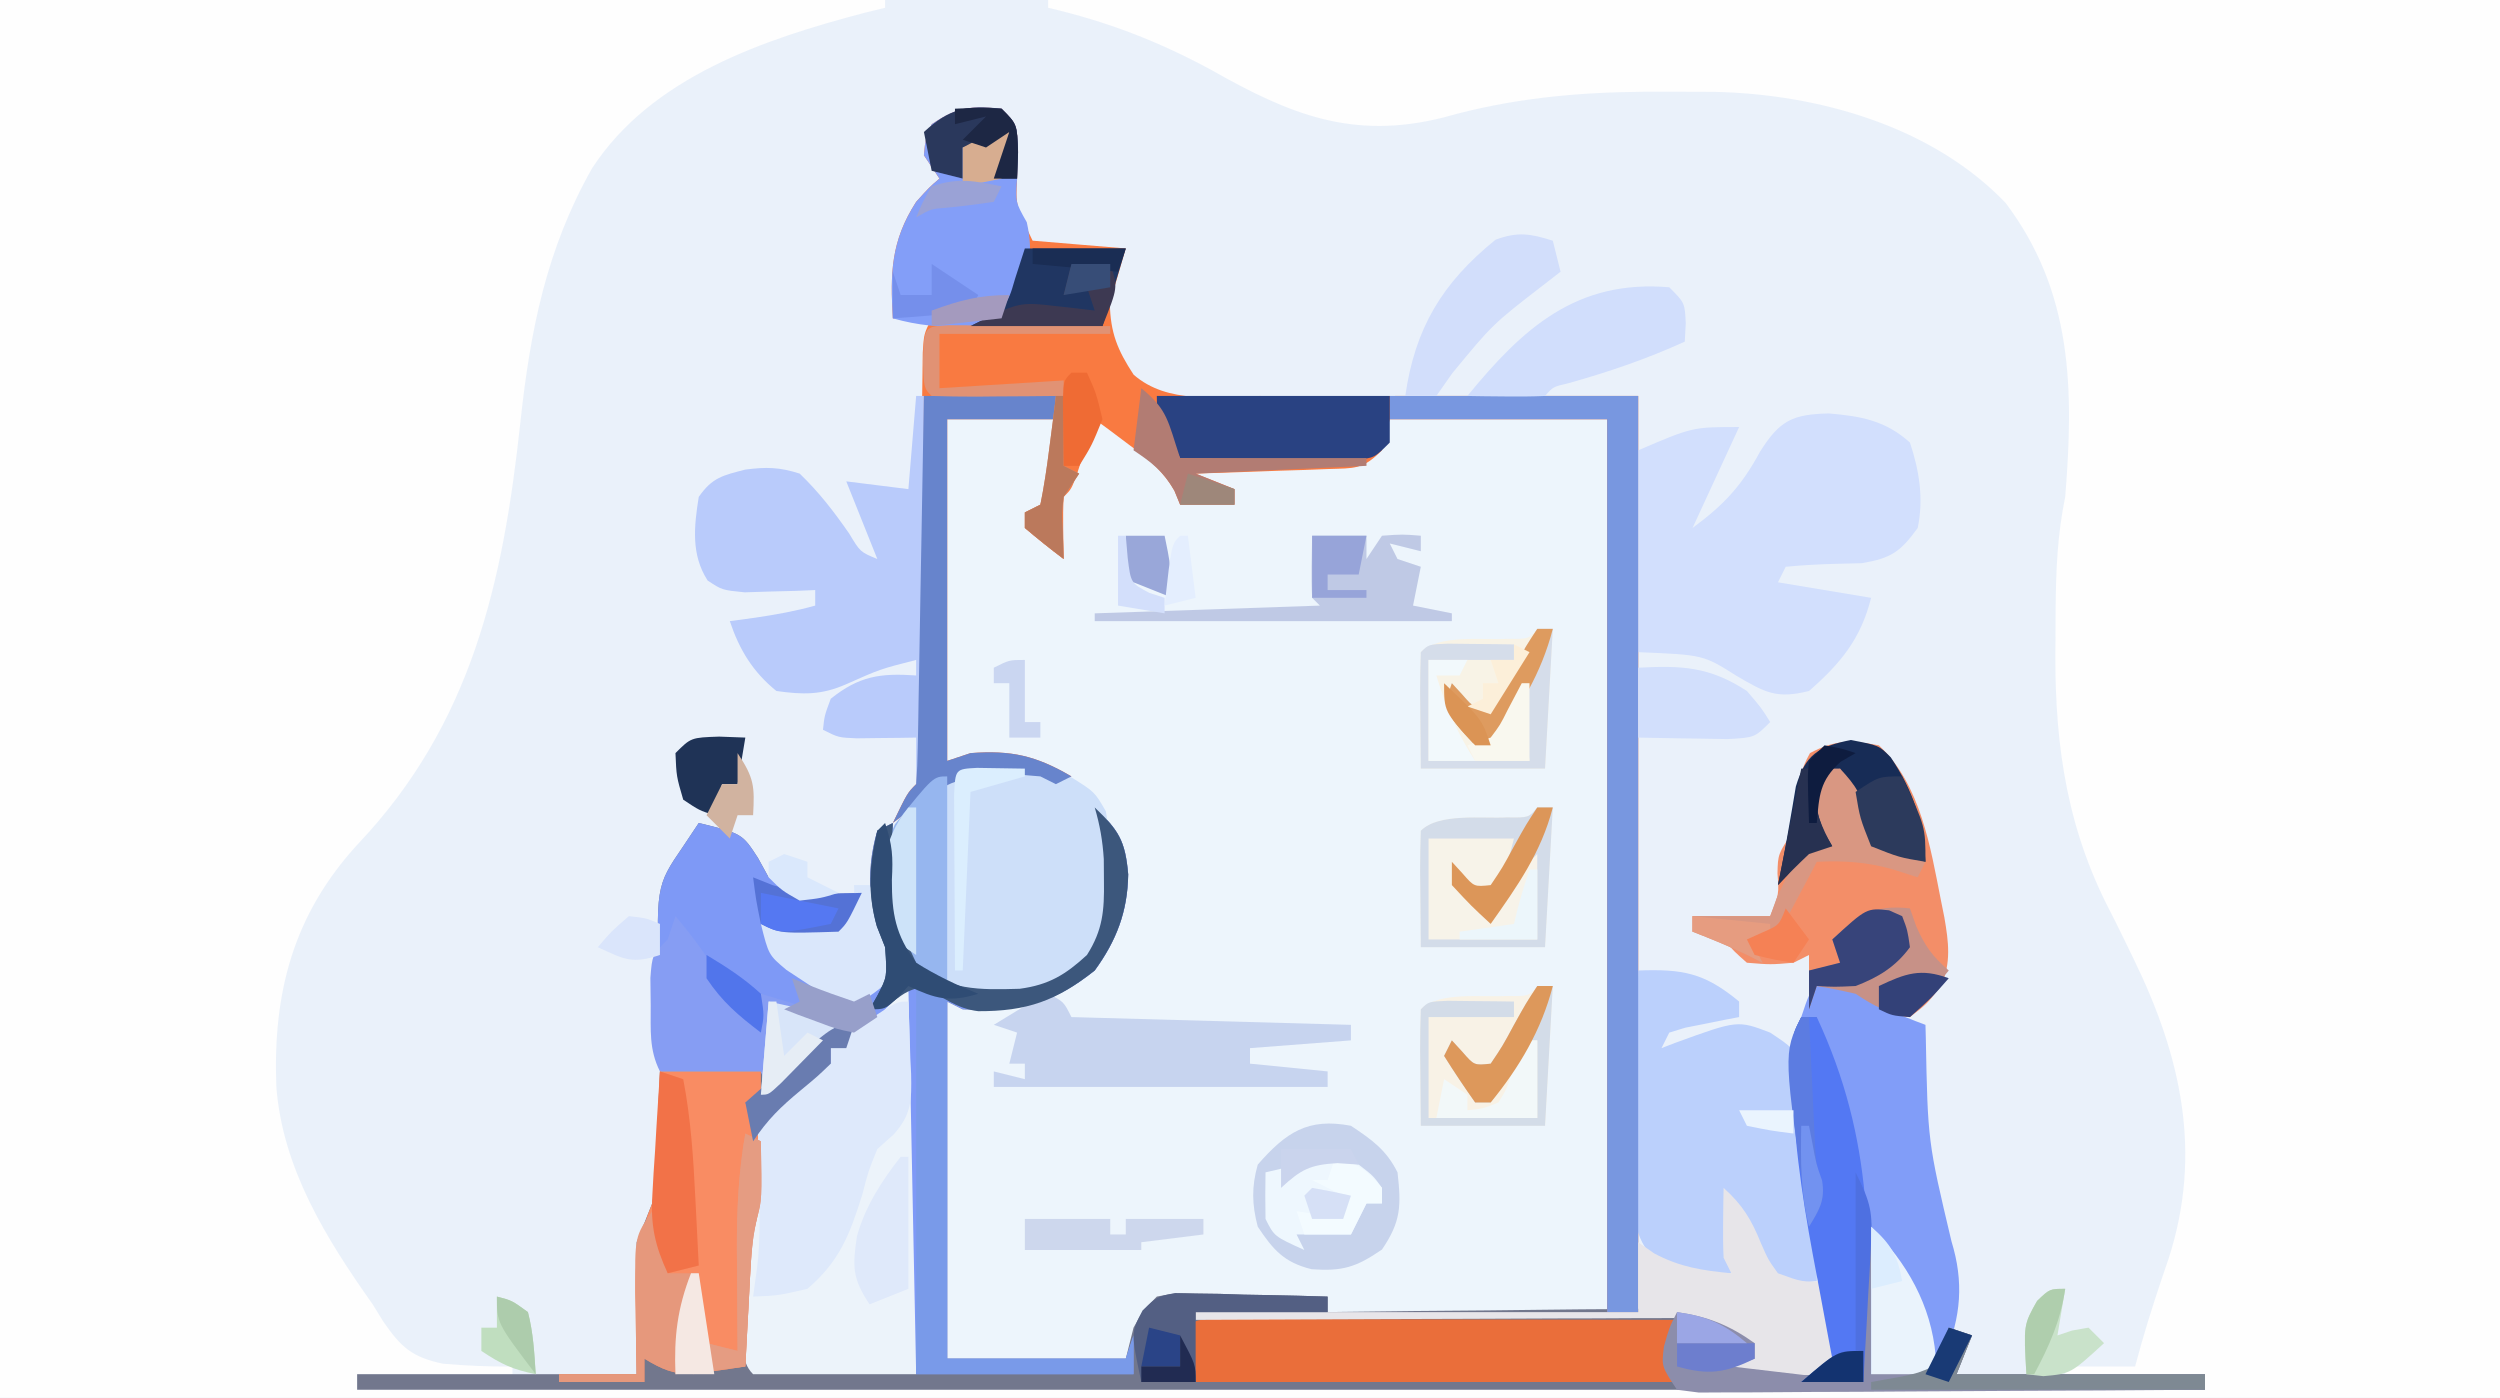 <?xml version="1.0" encoding="UTF-8"?>
<svg version="1.1" xmlns="http://www.w3.org/2000/svg" width="322" height="180">
<path d="M0 0 C106.26 0 212.52 0 322 0 C322 59.4 322 118.8 322 180 C215.74 180 109.48 180 0 180 C0 120.6 0 61.2 0 0 Z " fill="#EAF1FA" transform="translate(0,0)"/>
<path d="M0 0 C37.62 0 75.24 0 114 0 C114 0.33 114 0.66 114 1 C113.152 1.208 112.304 1.415 111.43 1.629 C98.425 5.044 83.926 9.899 76.258 21.676 C70.341 32.136 68.282 42.663 67.013 54.499 C64.782 75.089 60.755 93.259 46.078 108.734 C37.783 117.778 35.13 127.842 35.59 139.934 C36.384 150.503 42.018 159.539 48 168 C48.449 168.727 48.897 169.454 49.359 170.203 C51.643 173.507 53.029 174.794 57.043 175.645 C60.047 175.909 62.986 176.034 66 176 C66 176.33 66 176.66 66 177 C59.4 177 52.8 177 46 177 C46 177.66 46 178.32 46 179 C124.54 179 203.08 179 284 179 C284 178.34 284 177.68 284 177 C278.06 177 272.12 177 266 177 C266 176.67 266 176.34 266 176 C268.97 176 271.94 176 275 176 C275.268 175.031 275.536 174.061 275.812 173.062 C276.863 169.371 278.072 165.743 279.316 162.113 C283.724 148.487 280.917 136.027 274.836 123.562 C274.443 122.751 274.051 121.939 273.646 121.103 C272.868 119.507 272.074 117.918 271.262 116.338 C265.765 105.261 264.532 94.239 264.75 82 C264.755 80.813 264.76 79.626 264.766 78.402 C264.81 73.436 264.992 68.865 266 64 C267.115 50.143 266.984 37.613 258.312 26.125 C248.841 16.245 234.189 12.123 220.84 11.832 C218.872 11.817 216.905 11.811 214.938 11.812 C213.399 11.814 213.399 11.814 211.83 11.815 C202.917 11.887 194.544 12.686 185.938 15.125 C174.191 18.092 166.062 14.701 156 9 C149.144 5.292 142.605 2.778 135 1 C135 0.67 135 0.34 135 0 C196.71 0 258.42 0 322 0 C322 59.4 322 118.8 322 180 C215.74 180 109.48 180 0 180 C0 120.6 0 61.2 0 0 Z " fill="#FEFEFE" transform="translate(0,0)"/>
<path d="M0 0 C4.62 0 9.24 0 14 0 C13.67 3.63 13.34 7.26 13 11 C12.01 11.33 11.02 11.66 10 12 C11.32 13.32 12.64 14.64 14 16 C13.897 15.216 13.794 14.432 13.688 13.625 C14.135 8.434 16.505 4.509 19 0 C21.913 1.347 24.293 2.874 26.75 4.938 C27.67 5.694 27.67 5.694 28.609 6.465 C30 8 30 8 30 11 C32.31 11 34.62 11 37 11 C37 10.34 37 9.68 37 9 C36.196 8.876 35.391 8.752 34.562 8.625 C33.717 8.419 32.871 8.213 32 8 C31.505 7.01 31.505 7.01 31 6 C31.681 5.996 32.362 5.992 33.064 5.988 C36.148 5.955 39.229 5.884 42.312 5.812 C43.384 5.807 44.456 5.801 45.561 5.795 C46.589 5.766 47.617 5.737 48.676 5.707 C50.098 5.683 50.098 5.683 51.548 5.659 C54.721 5.11 54.721 5.11 57 0 C66.24 0 75.48 0 85 0 C85 37.95 85 75.9 85 115 C86.32 115 87.64 115 89 115 C89 112.03 89 109.06 89 106 C89.681 106.474 90.361 106.949 91.062 107.438 C94.418 109.223 97.242 109.632 101 110 C100.67 109.34 100.34 108.68 100 108 C99.93 106.46 99.915 104.917 99.938 103.375 C99.947 102.558 99.956 101.74 99.965 100.898 C99.976 100.272 99.988 99.645 100 99 C102.442 101.188 103.591 103.103 104.812 106.125 C105.745 108.25 105.745 108.25 107 110 C110.121 111.135 110.121 111.135 113 111 C113.389 112.622 113.761 114.248 114.125 115.875 C114.438 117.232 114.438 117.232 114.758 118.617 C114.878 119.797 114.878 119.797 115 121 C113 123 113 123 109.742 123.195 C108.466 123.172 107.19 123.149 105.875 123.125 C103.953 123.098 103.953 123.098 101.992 123.07 C101.005 123.047 100.017 123.024 99 123 C99.66 122.34 100.32 121.68 101 121 C101.99 121 102.98 121 104 121 C101.275 118.146 99.226 116.103 95.134 115.759 C93.968 115.764 92.802 115.768 91.601 115.773 C90.957 115.773 90.312 115.772 89.649 115.772 C87.522 115.773 85.396 115.789 83.27 115.805 C81.794 115.808 80.319 115.811 78.843 115.813 C74.962 115.821 71.08 115.841 67.199 115.863 C63.237 115.883 59.276 115.892 55.314 115.902 C47.543 115.924 39.771 115.958 32 116 C32 115.67 32 115.34 32 115 C37.61 115 43.22 115 49 115 C49 114.34 49 113.68 49 113 C41.74 113 34.48 113 27 113 C26.34 114.32 25.68 115.64 25 117 C24.34 118.32 23.68 119.64 23 121 C15.41 121 7.82 121 0 121 C0 105.82 0 90.64 0 75 C3.3 75 6.6 75 10 75 C15.059 73.265 17.864 71.933 20.5 67.25 C22.295 63.036 22.398 59.534 22 55 C21.505 54.505 21.505 54.505 21 54 C21.046 54.724 21.093 55.449 21.141 56.195 C21.37 62.329 21.373 66.272 17 71 C13.04 74.6 8.785 74.506 3.66 74.348 C-0.155 73.849 -2.224 72.637 -5 70 C-8.322 65.239 -8.772 60.634 -8 55 C-6.351 51.29 -4.049 48.667 -1 46 C2.015 44.995 4.042 44.897 7.188 44.938 C8.089 44.947 8.99 44.956 9.918 44.965 C10.605 44.976 11.292 44.988 12 45 C8.882 43.255 8.882 43.255 0 44 C0 29.48 0 14.96 0 0 Z " fill="#EDF5FC" transform="translate(122,54)"/>
<path d="M0 0 C3.065 2.932 3.935 4.246 4.312 8.625 C4.234 13.416 2.807 17.129 0 21 C-5.755 25.581 -9.91 26.225 -17 26 C-17.66 25.67 -18.32 25.34 -19 25 C-19 40.18 -19 55.36 -19 71 C-11.41 71 -3.82 71 4 71 C4.495 69.02 4.495 69.02 5 67 C6.243 64.774 6.243 64.774 8 63 C10.36 62.546 10.36 62.546 13.105 62.609 C14.58 62.629 14.58 62.629 16.084 62.648 C17.108 62.682 18.132 62.715 19.188 62.75 C20.223 62.768 21.259 62.786 22.326 62.805 C24.885 62.852 27.442 62.918 30 63 C30 63.66 30 64.32 30 65 C30.601 64.991 31.201 64.982 31.82 64.973 C38.082 64.884 44.343 64.824 50.605 64.78 C52.941 64.76 55.277 64.733 57.612 64.698 C60.973 64.65 64.334 64.627 67.695 64.609 C68.736 64.589 69.777 64.568 70.849 64.547 C76.836 64.545 80.501 64.879 85 69 C85 69.66 85 70.32 85 71 C84.01 71.33 83.02 71.66 82 72 C85.96 72 89.92 72 94 72 C95.063 68.812 94.953 67.853 94.258 64.684 C94.079 63.836 93.899 62.988 93.715 62.115 C93.52 61.232 93.326 60.348 93.125 59.438 C91.248 50.836 89.846 42.332 89.875 33.5 C89.872 32.685 89.87 31.871 89.867 31.031 C90 29 90 29 91 27 C91.66 27 92.32 27 93 27 C98.557 38.896 100.174 49.481 100.062 62.5 C100.058 63.513 100.053 64.526 100.049 65.57 C100.037 68.047 100.021 70.523 100 73 C102.64 72.67 105.28 72.34 108 72 C108.66 70.35 109.32 68.7 110 67 C110.99 67.33 111.98 67.66 113 68 C112.34 69.65 111.68 71.3 111 73 C121.56 73 132.12 73 143 73 C143 73.66 143 74.32 143 75 C64.46 75 -14.08 75 -95 75 C-95 74.34 -95 73.68 -95 73 C-83.12 73 -71.24 73 -59 73 C-59 67.39 -59 61.78 -59 56 C-58.34 54.35 -57.68 52.7 -57 51 C-56.646 48.887 -56.646 48.887 -56.586 46.793 C-56.547 46.042 -56.509 45.291 -56.469 44.518 C-56.422 43.364 -56.422 43.364 -56.375 42.188 C-56.336 41.399 -56.298 40.611 -56.258 39.799 C-56.164 37.866 -56.081 35.933 -56 34 C-51.71 34 -47.42 34 -43 34 C-42.67 34.66 -42.34 35.32 -42 36 C-40.684 34.879 -39.372 33.753 -38.062 32.625 C-37.332 31.999 -36.601 31.372 -35.848 30.727 C-33.916 29.123 -33.916 29.123 -33 27 C-34.093 26.876 -35.186 26.753 -36.312 26.625 C-40 26 -40 26 -43 24 C-43 25.65 -43 27.3 -43 29 C-48.115 25.638 -50.327 21.324 -53 16 C-54.968 17.968 -54.662 21.348 -55 24 C-55.33 24 -55.66 24 -56 24 C-56.553 10.193 -56.553 10.193 -53 5 C-52.34 4.01 -51.68 3.02 -51 2 C-45.412 3.366 -45.412 3.366 -43.375 6.5 C-42.694 7.737 -42.694 7.737 -42 9 C-38.412 11.791 -34.34 11.145 -30 11 C-31.875 14.875 -31.875 14.875 -33 16 C-40.522 16.239 -40.522 16.239 -43 15 C-40.601 20.598 -36.201 22.438 -31 25 C-29.35 23.68 -27.7 22.36 -26 21 C-26.342 20.182 -26.342 20.182 -26.691 19.348 C-28.822 13.759 -29.738 8.855 -28 3 C-27.34 2.67 -26.68 2.34 -26 2 C-26.035 2.797 -26.07 3.593 -26.105 4.414 C-26.447 12.684 -26.447 12.684 -23 20 C-19.114 23.644 -14.746 23.499 -9.664 23.355 C-5.916 22.855 -3.758 21.546 -1 19 C1.04 15.787 1.244 13.27 1.188 9.5 C1.181 8.562 1.175 7.623 1.168 6.656 C1.019 4.294 0.667 2.263 0 0 Z " fill="#72778D" transform="translate(141,104)"/>
<path d="M0 0 C2 2 2 2 2.125 5.438 C2.084 6.613 2.042 7.789 2 9 C1.814 12.433 1.814 12.433 4 17 C7.96 17.33 11.92 17.66 16 18 C15.316 20.344 14.633 22.688 13.949 25.031 C14.015 28.856 14.923 31.073 17.009 34.257 C21.396 38.098 27.74 37.084 33.27 37 C34.503 37.012 35.736 37.023 37.007 37.035 C41.609 37.067 46.211 37.029 50.812 37 C61.104 37 71.396 37 82 37 C82 75.94 82 114.88 82 155 C80.68 155 79.36 155 78 155 C78 117.05 78 79.1 78 40 C68.76 40 59.52 40 50 40 C49.67 41.32 49.34 42.64 49 44 C46.479 46.521 45.488 46.294 41.992 46.414 C41.006 46.453 40.02 46.491 39.004 46.531 C37.455 46.578 37.455 46.578 35.875 46.625 C34.835 46.664 33.794 46.702 32.723 46.742 C30.149 46.837 27.575 46.922 25 47 C26.65 47.66 28.3 48.32 30 49 C30 49.66 30 50.32 30 51 C27.69 51 25.38 51 23 51 C22.765 50.417 22.531 49.835 22.289 49.234 C20.708 46.495 18.906 45.13 16.375 43.25 C15.558 42.636 14.74 42.023 13.898 41.391 C13.272 40.932 12.645 40.473 12 40 C11.795 40.638 11.59 41.276 11.379 41.934 C10.975 43.173 10.975 43.173 10.562 44.438 C10.296 45.261 10.029 46.085 9.754 46.934 C9 49 9 49 8 50 C7.929 51.352 7.916 52.708 7.938 54.062 C7.958 55.362 7.979 56.661 8 58 C6.293 56.719 4.626 55.382 3 54 C3 53.34 3 52.68 3 52 C3.99 51.505 3.99 51.505 5 51 C5.691 48.42 5.691 48.42 6.125 45.438 C6.414 43.643 6.702 41.849 7 40 C2.38 40 -2.24 40 -7 40 C-7 54.52 -7 69.04 -7 84 C-5.515 83.505 -5.515 83.505 -4 83 C1.266 82.603 4.444 83.333 9 86 C8.01 86.495 8.01 86.495 7 87 C6.34 86.67 5.68 86.34 5 86 C-0.706 85.475 -5.346 85.304 -10 89 C-10.763 89.557 -11.526 90.114 -12.312 90.688 C-12.869 91.121 -13.426 91.554 -14 92 C-12.125 88.125 -12.125 88.125 -11 87 C-10.882 85.201 -10.833 83.397 -10.811 81.594 C-10.785 79.862 -10.785 79.862 -10.76 78.095 C-10.746 76.838 -10.733 75.58 -10.719 74.285 C-10.691 72.328 -10.663 70.371 -10.634 68.414 C-10.585 64.963 -10.543 61.513 -10.5 58.062 C-10.449 53.953 -10.397 49.843 -10.337 45.733 C-10.3 43.17 -10.268 40.607 -10.24 38.044 C-10.223 36.886 -10.207 35.728 -10.189 34.535 C-10.171 33.001 -10.171 33.001 -10.151 31.436 C-10 29 -10 29 -9 27 C-10.65 27 -12.3 27 -14 27 C-14.348 21.195 -14.251 17.057 -11 12 C-9.312 10.125 -9.312 10.125 -8 9 C-8.66 8.01 -9.32 7.02 -10 6 C-9.812 3.938 -9.812 3.938 -9 2 C-5.548 -0.302 -4.053 -0.345 0 0 Z " fill="#F97A41" transform="translate(129,14)"/>
<path d="M0 0 C4.119 0.353 7.279 0.907 10.438 3.75 C11.647 7.377 12.224 10.99 11.438 14.75 C9.216 17.822 8.009 18.654 4.238 19.289 C3.087 19.317 1.936 19.346 0.75 19.375 C-1.357 19.436 -3.465 19.545 -5.562 19.75 C-5.893 20.41 -6.223 21.07 -6.562 21.75 C-0.623 22.74 -0.623 22.74 5.438 23.75 C4.116 29.034 1.512 32.188 -2.562 35.75 C-6.725 36.791 -8.179 35.974 -11.875 33.812 C-16.18 31.091 -16.18 31.091 -24.562 30.75 C-24.562 22.17 -24.562 13.59 -24.562 4.75 C-17.562 1.75 -17.562 1.75 -11.562 1.75 C-13.543 6.04 -15.523 10.33 -17.562 14.75 C-13.524 11.769 -11.271 9.367 -8.875 4.938 C-6.356 0.933 -4.733 0.108 0 0 Z " fill="#D2DFFD" transform="translate(235.562,53.25)"/>
<path d="M0 0 C0.33 0 0.66 0 1 0 C1 16.83 1 33.66 1 51 C-5.93 51 -12.86 51 -20 51 C-21.75 49.25 -21.165 46.962 -21.191 44.628 C-21.15 19.424 -21.15 19.424 -15.5 13.562 C-12.469 11 -12.469 11 -10 11 C-10 10.34 -10 9.68 -10 9 C-8.32 7.344 -8.32 7.344 -6.125 5.5 C-4.01 3.711 -1.96 1.96 0 0 Z " fill="#ECF3FA" transform="translate(117,126)"/>
<path d="M0 0 C3.065 2.932 3.935 4.246 4.312 8.625 C4.234 13.416 2.807 17.129 0 21 C-5.755 25.581 -9.91 26.225 -17 26 C-17.66 25.67 -18.32 25.34 -19 25 C-19 40.18 -19 55.36 -19 71 C-11.41 71 -3.82 71 4 71 C4.495 69.515 4.495 69.515 5 68 C5 69.65 5 71.3 5 73 C-4.24 73 -13.48 73 -23 73 C-23.33 56.5 -23.66 40 -24 23 C-26.64 25.64 -29.28 28.28 -32 31 C-32.66 31 -33.32 31 -34 31 C-34 31.66 -34 32.32 -34 33 C-35.68 34.621 -35.68 34.621 -37.875 36.438 C-40.462 38.584 -42.112 40.168 -44 43 C-44.33 41.35 -44.66 39.7 -45 38 C-44.203 37.312 -44.203 37.312 -43.391 36.609 C-39.817 33.505 -36.281 30.418 -33 27 C-34.093 26.876 -35.186 26.753 -36.312 26.625 C-40 26 -40 26 -43 24 C-43 25.65 -43 27.3 -43 29 C-48.115 25.638 -50.327 21.324 -53 16 C-54.968 17.968 -54.662 21.348 -55 24 C-55.33 24 -55.66 24 -56 24 C-56.553 10.193 -56.553 10.193 -53 5 C-52.34 4.01 -51.68 3.02 -51 2 C-45.412 3.366 -45.412 3.366 -43.375 6.5 C-42.921 7.325 -42.468 8.15 -42 9 C-38.412 11.791 -34.34 11.145 -30 11 C-31.875 14.875 -31.875 14.875 -33 16 C-40.522 16.239 -40.522 16.239 -43 15 C-40.601 20.598 -36.201 22.438 -31 25 C-29.35 23.68 -27.7 22.36 -26 21 C-26.342 20.182 -26.342 20.182 -26.691 19.348 C-28.822 13.759 -29.738 8.855 -28 3 C-27.34 2.67 -26.68 2.34 -26 2 C-26.035 2.797 -26.07 3.593 -26.105 4.414 C-26.447 12.684 -26.447 12.684 -23 20 C-19.114 23.644 -14.746 23.499 -9.664 23.355 C-5.916 22.855 -3.758 21.546 -1 19 C1.04 15.787 1.244 13.27 1.188 9.5 C1.178 8.092 1.178 8.092 1.168 6.656 C1.019 4.294 0.667 2.263 0 0 Z " fill="#7E99F6" transform="translate(141,104)"/>
<path d="M0 0 C3 1.875 3 1.875 4.438 4.375 C5.457 10.721 6.16 16.469 3.312 22.375 C-0.752 26.769 -3.464 28.062 -9.438 28.312 C-14.388 28.159 -17.309 27.382 -21 23.875 C-24.322 19.114 -24.772 14.509 -24 8.875 C-22.351 5.165 -20.049 2.542 -17 -0.125 C-11.561 -1.938 -5.432 -1.94 0 0 Z " fill="#CDDFF9" transform="translate(138,100.125)"/>
<path d="M0 0 C0.33 0 0.66 0 1 0 C1 16.5 1 33 1 50 C0.67 50 0.34 50 0 50 C0 48.02 0 46.04 0 44 C-0.699 44.012 -1.397 44.023 -2.117 44.035 C-3.027 44.044 -3.937 44.053 -4.875 44.062 C-5.78 44.074 -6.685 44.086 -7.617 44.098 C-10 44 -10 44 -12 43 C-11.812 41.188 -11.812 41.188 -11 39 C-7.339 36.071 -4.618 35.678 0 36 C0 35.34 0 34.68 0 34 C-4.647 35.185 -4.647 35.185 -9 37.125 C-12.22 38.534 -14.538 38.486 -18 38 C-21.028 35.545 -22.767 32.7 -24 29 C-22.927 28.856 -21.855 28.711 -20.75 28.562 C-18.083 28.163 -15.586 27.724 -13 27 C-13 26.34 -13 25.68 -13 25 C-13.831 25.035 -14.663 25.07 -15.52 25.105 C-17.15 25.146 -17.15 25.146 -18.812 25.188 C-19.891 25.222 -20.97 25.257 -22.082 25.293 C-25 25 -25 25 -26.859 23.77 C-29.007 20.438 -28.609 16.801 -28 13 C-26.25 10.489 -24.898 10.233 -22.012 9.484 C-19.314 9.13 -17.605 9.164 -15 10 C-12.51 12.393 -10.6 14.883 -8.629 17.715 C-7.202 20.094 -7.202 20.094 -5 21 C-6.32 17.7 -7.64 14.4 -9 11 C-6.36 11.33 -3.72 11.66 -1 12 C-0.67 8.04 -0.34 4.08 0 0 Z " fill="#B9CBFB" transform="translate(118,51)"/>
<path d="M0 0 C5.718 -0.204 8.511 0.277 13 4 C13 4.66 13 5.32 13 6 C12.362 6.121 11.724 6.242 11.066 6.367 C10.24 6.535 9.414 6.702 8.562 6.875 C7.739 7.037 6.915 7.2 6.066 7.367 C5.384 7.576 4.703 7.785 4 8 C3.67 8.66 3.34 9.32 3 10 C3.592 9.772 4.183 9.544 4.793 9.309 C12.802 6.395 12.802 6.395 17 8 C20 10 20 10 20.616 12.227 C20.781 13.59 20.781 13.59 20.949 14.98 C21.075 15.98 21.201 16.98 21.33 18.01 C21.448 19.058 21.566 20.107 21.688 21.188 C21.882 22.731 21.882 22.731 22.08 24.307 C22.718 29.573 23.158 34.696 23 40 C20.688 40.312 20.688 40.312 18 40 C16.375 37.875 16.375 37.875 15 35 C14.443 33.907 13.886 32.814 13.312 31.688 C12.879 30.801 12.446 29.914 12 29 C12 32.3 12 35.6 12 39 C8.15 39.302 5.706 39.395 2.292 37.487 C-0.811 34.12 -0.639 31.301 -0.488 26.953 C-0.481 26.182 -0.474 25.411 -0.467 24.616 C-0.439 22.16 -0.376 19.706 -0.312 17.25 C-0.287 15.582 -0.265 13.914 -0.244 12.246 C-0.189 8.163 -0.103 4.082 0 0 Z " fill="#BBD0FC" transform="translate(211,125)"/>
<path d="M0 0 C5.392 5.06 6.625 13.06 8 20 C8.144 20.721 8.289 21.441 8.438 22.184 C8.983 25.357 9.334 28.024 8 31 C6.188 33.312 6.188 33.312 4 35 C0.926 34.814 -0.374 33.751 -3 32 C-4.655 31.615 -6.322 31.272 -8 31 C-8.495 32.485 -8.495 32.485 -9 34 C-9 31.69 -9 29.38 -9 27 C-9.66 27.33 -10.32 27.66 -11 28 C-13.938 28.25 -13.938 28.25 -17 28 C-18.625 26.562 -18.625 26.562 -20 25 C-22.103 24.286 -22.103 24.286 -24 24 C-24 23.34 -24 22.68 -24 22 C-20.7 22 -17.4 22 -14 22 C-12.855 19.131 -12.855 19.131 -13.062 16.5 C-13 14 -13 14 -11 11 C-10.658 9.049 -10.658 9.049 -10.562 7 C-10.289 4.562 -10.088 3.157 -8.875 1 C-5.617 -0.738 -3.61 -0.685 0 0 Z " fill="#F38E68" transform="translate(242,96)"/>
<path d="M0 0 C10.56 0 21.12 0 32 0 C32 38.94 32 77.88 32 118 C30.68 118 29.36 118 28 118 C28 80.05 28 42.1 28 3 C18.76 3 9.52 3 0 3 C0 2.01 0 1.02 0 0 Z " fill="#7897E0" transform="translate(179,51)"/>
<path d="M0 0 C4.29 0 8.58 0 13 0 C13 1.32 13 2.64 13 4 C12.34 4 11.68 4 11 4 C11.33 4.66 11.66 5.32 12 6 C13.699 11.096 13.308 15.822 12 21 C11.861 22.367 11.756 23.737 11.684 25.109 C11.642 25.863 11.6 26.618 11.557 27.395 C11.517 28.172 11.478 28.949 11.438 29.75 C11.394 30.543 11.351 31.336 11.307 32.152 C11.201 34.101 11.1 36.051 11 38 C9.586 38.224 8.168 38.428 6.75 38.625 C5.961 38.741 5.172 38.857 4.359 38.977 C1.678 39.003 0.273 38.366 -2 37 C-2 37.99 -2 38.98 -2 40 C-5.63 40 -9.26 40 -13 40 C-13 39.67 -13 39.34 -13 39 C-9.7 39 -6.4 39 -3 39 C-3.023 37.831 -3.046 36.662 -3.07 35.457 C-3.089 33.909 -3.107 32.361 -3.125 30.812 C-3.142 30.044 -3.159 29.275 -3.176 28.482 C-3.214 24.054 -2.699 21.119 -1 17 C-0.616 14.07 -0.494 11.139 -0.375 8.188 C-0.336 7.399 -0.298 6.611 -0.258 5.799 C-0.164 3.866 -0.081 1.933 0 0 Z " fill="#F98C63" transform="translate(85,138)"/>
<path d="M0 0 C6.6 0.6 6.6 0.6 9 3 C10.65 3.707 12.316 4.379 14 5 C14.015 5.553 14.029 6.107 14.044 6.677 C14.3 20.013 14.3 20.013 17.355 32.902 C18.951 38.095 18.584 42.612 16.5 47.562 C16.005 48.367 15.51 49.171 15 50 C12.36 50 9.72 50 7 50 C6.98 49.386 6.96 48.772 6.94 48.139 C6.843 45.301 6.734 42.463 6.625 39.625 C6.594 38.659 6.563 37.694 6.531 36.699 C6.168 27.685 4.65 19.49 1.664 10.984 C0.895 8.686 0.386 6.392 0 4 C-0.66 4 -1.32 4 -2 4 C-1 1 -1 1 0 0 Z " fill="#819DF8" transform="translate(234,127)"/>
<path d="M0 0 C1.099 0.002 2.198 0.004 3.331 0.007 C4.572 0.007 5.813 0.007 7.092 0.007 C8.457 0.012 9.821 0.017 11.186 0.023 C12.575 0.024 13.963 0.026 15.352 0.027 C19.013 0.031 22.674 0.041 26.335 0.052 C30.069 0.062 33.802 0.066 37.536 0.071 C44.866 0.082 52.196 0.099 59.526 0.12 C59.248 1.543 59.248 1.543 58.963 2.995 C58.239 6.019 58.239 6.019 59.526 8.12 C39.066 8.12 18.606 8.12 -2.474 8.12 C-2.804 5.81 -3.134 3.5 -3.474 1.12 C-2.474 0.12 -2.474 0.12 0 0 Z " fill="#EA6E3A" transform="translate(156.474,169.88)"/>
<path d="M0 0 C0.108 2.418 0.187 4.831 0.25 7.25 C0.3 8.273 0.3 8.273 0.352 9.316 C0.418 12.729 0.428 14.522 -1.895 17.117 C-2.589 17.739 -3.284 18.36 -4 19 C-5.149 21.816 -5.149 21.816 -5.938 24.875 C-7.573 30.066 -8.848 33.427 -13 37 C-16.812 37.875 -16.812 37.875 -20 38 C-19.835 36.804 -19.67 35.608 -19.5 34.375 C-18.977 30.136 -19.147 26.135 -19.375 21.875 C-19.455 15.751 -19.455 15.751 -17.516 12.547 C-15.758 10.76 -14.147 9.292 -12 8 C-11.34 8 -10.68 8 -10 8 C-10 7.34 -10 6.68 -10 6 C-8.539 4.746 -8.539 4.746 -6.625 3.438 C-5.999 3.003 -5.372 2.569 -4.727 2.121 C-1.46 0 -1.46 0 0 0 Z " fill="#DEE9FB" transform="translate(117,129)"/>
<path d="M0 0 C2 2 2 2 2.125 5.438 C2.084 6.613 2.042 7.789 2 9 C1.785 12.033 1.785 12.033 3.25 14.625 C4.206 18.925 3.464 21.242 1.539 25.137 C-0.383 27.463 -1.475 27.754 -4.438 28.125 C-7.726 28.174 -10.826 27.921 -14 27 C-14.348 21.195 -14.251 17.057 -11 12 C-9.312 10.125 -9.312 10.125 -8 9 C-8.66 8.01 -9.32 7.02 -10 6 C-9.812 3.938 -9.812 3.938 -9 2 C-5.548 -0.302 -4.053 -0.345 0 0 Z " fill="#839EF8" transform="translate(129,14)"/>
<path d="M0 0 C2.442 2.188 3.591 4.103 4.812 7.125 C5.745 9.25 5.745 9.25 7 11 C10.121 12.135 10.121 12.135 13 12 C13.389 13.622 13.761 15.248 14.125 16.875 C14.438 18.232 14.438 18.232 14.758 19.617 C14.878 20.797 14.878 20.797 15 22 C13 24 13 24 9.742 24.195 C8.466 24.172 7.19 24.149 5.875 24.125 C3.953 24.098 3.953 24.098 1.992 24.07 C0.511 24.036 0.511 24.036 -1 24 C-0.34 23.34 0.32 22.68 1 22 C1.99 22 2.98 22 4 22 C1.275 19.146 -0.774 17.103 -4.866 16.759 C-6.032 16.764 -7.198 16.768 -8.399 16.773 C-9.043 16.773 -9.688 16.772 -10.351 16.772 C-12.478 16.773 -14.604 16.789 -16.73 16.805 C-18.206 16.808 -19.681 16.811 -21.157 16.813 C-25.038 16.821 -28.92 16.841 -32.801 16.863 C-36.763 16.883 -40.724 16.892 -44.686 16.902 C-52.457 16.924 -60.229 16.958 -68 17 C-68 16.67 -68 16.34 -68 16 C-49.19 16 -30.38 16 -11 16 C-11 13.03 -11 10.06 -11 7 C-9.979 7.712 -9.979 7.712 -8.938 8.438 C-5.582 10.223 -2.758 10.632 1 11 C0.505 10.01 0.505 10.01 0 9 C-0.07 7.46 -0.085 5.917 -0.062 4.375 C-0.053 3.558 -0.044 2.74 -0.035 1.898 C-0.024 1.272 -0.012 0.645 0 0 Z " fill="#E7E5E9" transform="translate(222,153)"/>
<path d="M0 0 C0.66 0 1.32 0 2 0 C9.409 15.861 9.09 29.873 8 47 C5.36 47 2.72 47 0 47 C1.32 46.01 2.64 45.02 4 44 C3.884 43.386 3.768 42.772 3.649 42.139 C3.116 39.302 2.589 36.463 2.062 33.625 C1.88 32.659 1.698 31.694 1.51 30.699 C0.03 22.683 -1.152 14.67 -1.125 6.5 C-1.128 5.685 -1.13 4.871 -1.133 4.031 C-1 2 -1 2 0 0 Z " fill="#5378F3" transform="translate(232,131)"/>
<path d="M0 0 C2.7 1.8 4.542 3.084 6 6 C6.486 10.293 6.462 12.321 4 15.938 C0.665 18.23 -1.1 18.762 -5.062 18.477 C-8.615 17.603 -10.011 15.984 -12 13 C-12.756 10.137 -12.811 7.854 -12 5 C-8.364 0.845 -5.546 -1.062 0 0 Z " fill="#C7D3EC" transform="translate(174,145)"/>
<path d="M0 0 C2 1 2 1 3 3 C14.88 3.33 26.76 3.66 39 4 C39 4.66 39 5.32 39 6 C32.565 6.495 32.565 6.495 26 7 C26 7.66 26 8.32 26 9 C29.3 9.33 32.6 9.66 36 10 C36 10.66 36 11.32 36 12 C21.667 12 7.333 12 -7 12 C-7 11.34 -7 10.68 -7 10 C-5.68 10.33 -4.36 10.66 -3 11 C-3 10.34 -3 9.68 -3 9 C-3.66 9 -4.32 9 -5 9 C-4.67 7.68 -4.34 6.36 -4 5 C-4.99 4.67 -5.98 4.34 -7 4 C-1.727 0.777 -1.727 0.777 0 0 Z " fill="#C7D4EF" transform="translate(135,128)"/>
<path d="M0 0 C0.66 0 1.32 0 2 0 C1.67 5.94 1.34 11.88 1 18 C-4.28 18 -9.56 18 -15 18 C-15.021 15.546 -15.041 13.091 -15.062 10.562 C-15.072 9.788 -15.081 9.014 -15.09 8.217 C-15.097 6.478 -15.05 4.739 -15 3 C-12.668 0.668 -7.061 1.473 -3.906 1.281 C-1.109 1.321 -1.109 1.321 0 0 Z " fill="#F8F2E6" transform="translate(198,127)"/>
<path d="M0 0 C0.66 0 1.32 0 2 0 C1.67 5.94 1.34 11.88 1 18 C-4.28 18 -9.56 18 -15 18 C-15.021 15.546 -15.041 13.091 -15.062 10.562 C-15.072 9.788 -15.081 9.014 -15.09 8.217 C-15.097 6.478 -15.05 4.739 -15 3 C-12.668 0.668 -7.061 1.473 -3.906 1.281 C-1.109 1.321 -1.109 1.321 0 0 Z " fill="#F7F3E9" transform="translate(198,104)"/>
<path d="M0 0 C0.66 0 1.32 0 2 0 C1.67 5.94 1.34 11.88 1 18 C-4.28 18 -9.56 18 -15 18 C-15.021 15.546 -15.041 13.091 -15.062 10.562 C-15.072 9.788 -15.081 9.014 -15.09 8.217 C-15.097 6.478 -15.05 4.739 -15 3 C-12.668 0.668 -7.061 1.473 -3.906 1.281 C-1.109 1.321 -1.109 1.321 0 0 Z " fill="#F8F3E6" transform="translate(198,81)"/>
<path d="M0 0 C1.98 0.99 1.98 0.99 4 2 C4 17.51 4 33.02 4 49 C11.59 49 19.18 49 27 49 C27.33 48.01 27.66 47.02 28 46 C28 47.65 28 49.3 28 51 C18.76 51 9.52 51 0 51 C0 34.17 0 17.34 0 0 Z " fill="#799AE9" transform="translate(118,126)"/>
<path d="M0 0 C2.348 2.767 4.364 5.524 6.125 8.688 C7.784 11.962 7.784 11.962 10 14 C10.33 12.68 10.66 11.36 11 10 C14.3 10.99 17.6 11.98 21 13 C19.849 16.453 18.679 17.381 15.938 19.688 C14.837 20.621 14.837 20.621 13.715 21.574 C13.149 22.045 12.583 22.515 12 23 C11.67 22.01 11.34 21.02 11 20 C6.71 20 2.42 20 -2 20 C-3.424 17.152 -3.17 14.672 -3.188 11.5 C-3.209 9.752 -3.209 9.752 -3.23 7.969 C-3 5 -3 5 -1 3 C-0.67 2.01 -0.34 1.02 0 0 Z " fill="#869DF3" transform="translate(87,118)"/>
<path d="M0 0 C0.33 0 0.66 0 1 0 C1 6.27 1 12.54 1 19 C4.96 18.505 4.96 18.505 9 18 C9.66 16.35 10.32 14.7 11 13 C11.99 13.33 12.98 13.66 14 14 C13.34 15.65 12.68 17.3 12 19 C22.56 19 33.12 19 44 19 C44 19.66 44 20.32 44 21 C35.168 21.069 26.337 21.123 17.505 21.155 C13.405 21.171 9.304 21.192 5.204 21.226 C1.248 21.259 -2.707 21.277 -6.662 21.285 C-8.173 21.29 -9.684 21.301 -11.195 21.317 C-13.307 21.339 -15.419 21.342 -17.531 21.341 C-18.734 21.347 -19.938 21.354 -21.178 21.361 C-22.109 21.242 -23.041 21.123 -24 21 C-26 18 -26 18 -25.688 15.438 C-25 13 -25 13 -24 11 C-20.059 11.563 -17.249 12.679 -14 15 C-14 15.66 -14 16.32 -14 17 C-14.99 17.33 -15.98 17.66 -17 18 C-11.39 18.66 -5.78 19.32 0 20 C0 13.4 0 6.8 0 0 Z " fill="#8C8DAB" transform="translate(240,158)"/>
<path d="M0 0 C5.61 0 11.22 0 17 0 C17 0.99 17 1.98 17 3 C12.38 3 7.76 3 3 3 C3 17.52 3 32.04 3 47 C4.485 46.505 4.485 46.505 6 46 C11.266 45.603 14.444 46.333 19 49 C18.01 49.495 18.01 49.495 17 50 C16.34 49.67 15.68 49.34 15 49 C9.294 48.475 4.654 48.304 0 52 C-0.763 52.557 -1.526 53.114 -2.312 53.688 C-2.869 54.121 -3.426 54.554 -4 55 C-2.125 51.125 -2.125 51.125 -1 50 C-0.877 48.436 -0.822 46.866 -0.795 45.297 C-0.775 44.296 -0.755 43.295 -0.734 42.263 C-0.718 41.175 -0.701 40.086 -0.684 38.965 C-0.663 37.856 -0.642 36.748 -0.621 35.606 C-0.555 32.05 -0.496 28.494 -0.438 24.938 C-0.394 22.533 -0.351 20.129 -0.307 17.725 C-0.199 11.816 -0.098 5.908 0 0 Z " fill="#6784CC" transform="translate(119,51)"/>
<path d="M0 0 C9.9 0 19.8 0 30 0 C30 1.98 30 3.96 30 6 C28 8 28 8 25.478 8.227 C24.441 8.217 23.404 8.206 22.336 8.195 C21.214 8.189 20.093 8.182 18.938 8.176 C17.762 8.159 16.586 8.142 15.375 8.125 C13.6 8.111 13.6 8.111 11.789 8.098 C8.859 8.074 5.93 8.041 3 8 C0 2.25 0 2.25 0 0 Z " fill="#294282" transform="translate(149,51)"/>
<path d="M0 0 C2 2 2 2 2.125 4.625 C2.084 5.409 2.042 6.192 2 7 C-2.9 9.237 -7.775 10.894 -12.961 12.352 C-14.972 12.819 -14.972 12.819 -16 14 C-17.686 14.072 -19.375 14.084 -21.062 14.062 C-21.982 14.053 -22.901 14.044 -23.848 14.035 C-24.558 14.024 -25.268 14.012 -26 14 C-18.843 5.244 -11.94 -1.012 0 0 Z " fill="#D1DEFC" transform="translate(215,37)"/>
<path d="M0 0 C0.66 0.33 1.32 0.66 2 1 C2.125 8.517 2.125 8.517 1.514 10.877 C1.001 12.996 0.799 14.935 0.684 17.109 C0.642 17.863 0.6 18.618 0.557 19.395 C0.517 20.172 0.478 20.949 0.438 21.75 C0.394 22.543 0.351 23.336 0.307 24.152 C0.201 26.101 0.1 28.051 0 30 C-1.414 30.224 -2.832 30.428 -4.25 30.625 C-5.433 30.799 -5.433 30.799 -6.641 30.977 C-9.322 31.003 -10.727 30.366 -13 29 C-13 29.99 -13 30.98 -13 32 C-16.63 32 -20.26 32 -24 32 C-24 31.67 -24 31.34 -24 31 C-20.7 31 -17.4 31 -14 31 C-14.023 29.819 -14.046 28.638 -14.07 27.422 C-14.089 25.865 -14.107 24.307 -14.125 22.75 C-14.142 21.973 -14.159 21.195 -14.176 20.395 C-14.237 13.276 -14.237 13.276 -12 10 C-10.235 13.088 -10 14.233 -10 18 C-8.68 18 -7.36 18 -6 18 C-5.67 20.97 -5.34 23.94 -5 27 C-3.68 27.33 -2.36 27.66 -1 28 C-1.008 27.101 -1.008 27.101 -1.016 26.183 C-1.037 23.435 -1.05 20.686 -1.062 17.938 C-1.071 16.995 -1.079 16.052 -1.088 15.08 C-1.106 9.937 -0.893 5.067 0 0 Z " fill="#E6987C" transform="translate(96,146)"/>
<path d="M0 0 C0.33 1.32 0.66 2.64 1 4 C0.264 4.568 -0.472 5.137 -1.23 5.723 C-7.744 10.759 -7.744 10.759 -12.938 17.062 C-13.958 18.517 -13.958 18.517 -15 20 C-16.32 20 -17.64 20 -19 20 C-17.753 11.268 -14.264 5.452 -7.375 -0.125 C-4.504 -1.183 -2.886 -0.907 0 0 Z " fill="#D2DEFB" transform="translate(200,31)"/>
<path d="M0 0 C0 8.91 0 17.82 0 27 C-5.096 23.943 -6.13 23.316 -8 18 C-8.555 13.689 -8.528 10.188 -6.75 6.188 C-1.8 0 -1.8 0 0 0 Z " fill="#96B6EF" transform="translate(122,100)"/>
<path d="M0 0 C2.31 0 4.62 0 7 0 C7 0.99 7 1.98 7 3 C7.66 2.01 8.32 1.02 9 0 C11.625 -0.188 11.625 -0.188 14 0 C14 0.66 14 1.32 14 2 C12.68 1.67 11.36 1.34 10 1 C10.495 1.99 10.495 1.99 11 3 C11.99 3.33 12.98 3.66 14 4 C13.67 5.65 13.34 7.3 13 9 C15.475 9.495 15.475 9.495 18 10 C18 10.33 18 10.66 18 11 C2.82 11 -12.36 11 -28 11 C-28 10.67 -28 10.34 -28 10 C-18.43 9.67 -8.86 9.34 1 9 C0.67 8.67 0.34 8.34 0 8 C-0.141 5.329 -0.042 2.676 0 0 Z " fill="#BFC9E5" transform="translate(169,69)"/>
<path d="M0 0 C3.625 0.688 3.625 0.688 5.156 2.234 C8.082 6.623 9.298 10.457 9.625 15.688 C6.312 15.125 6.312 15.125 2.625 13.688 C0.75 10.25 0.75 10.25 -0.375 6.688 C-0.705 5.697 -1.035 4.707 -1.375 3.688 C-2.365 4.183 -2.365 4.183 -3.375 4.688 C-3.045 7.657 -2.715 10.627 -2.375 13.688 C-3.365 14.018 -4.355 14.348 -5.375 14.688 C-6.747 15.981 -8.087 17.31 -9.375 18.688 C-9.228 17.968 -9.081 17.249 -8.93 16.508 C-8.577 14.716 -8.246 12.919 -7.945 11.117 C-7.798 10.274 -7.651 9.431 -7.5 8.562 C-7.358 7.714 -7.216 6.866 -7.07 5.992 C-5.82 1.847 -4.186 0.853 0 0 Z " fill="#172C56" transform="translate(238.375,95.312)"/>
<path d="M0 0 C0.268 0.763 0.536 1.526 0.812 2.312 C1.944 4.874 2.912 6.197 5 8 C3.35 9.98 1.7 11.96 0 14 C-2.962 13.387 -4.381 12.746 -7 11 C-8.655 10.615 -10.322 10.272 -12 10 C-12.33 10.99 -12.66 11.98 -13 13 C-13 11.35 -13 9.7 -13 8 C-11.68 7.67 -10.36 7.34 -9 7 C-9.33 6.01 -9.66 5.02 -10 4 C-6.589 0.881 -4.684 -0.535 0 0 Z " fill="#C79187" transform="translate(246,117)"/>
<path d="M0 0 C4.29 0 8.58 0 13 0 C12.01 3.3 11.02 6.6 10 10 C4.39 10 -1.22 10 -7 10 C-5.68 9.34 -4.36 8.68 -3 8 C-1.885 6.069 -1.885 6.069 -1.25 3.875 C-0.838 2.596 -0.425 1.317 0 0 Z " fill="#203662" transform="translate(132,32)"/>
<path d="M0 0 C0.66 0 1.32 0 2 0 C2.728 1.407 3.431 2.826 4.125 4.25 C4.519 5.039 4.914 5.828 5.32 6.641 C6 9 6 9 5.43 11.109 C3.624 13.497 1.629 14.616 -1 16 C-2.655 14.931 -4.299 13.844 -5.938 12.75 C-6.854 12.147 -7.771 11.543 -8.715 10.922 C-11 9 -11 9 -12 5 C-8.7 5 -5.4 5 -2 5 C0.075 1.596 0.075 1.596 0 0 Z " fill="#DAE7FB" transform="translate(110,114)"/>
<path d="M0 0 C0.66 0 1.32 0 2 0 C1.67 5.94 1.34 11.88 1 18 C-4.28 18 -9.56 18 -15 18 C-15.021 15.546 -15.041 13.091 -15.062 10.562 C-15.072 9.788 -15.081 9.014 -15.09 8.217 C-15.097 6.478 -15.05 4.739 -15 3 C-14 2 -14 2 -11.496 1.902 C-9.982 1.92 -9.982 1.92 -8.438 1.938 C-7.426 1.947 -6.414 1.956 -5.371 1.965 C-4.197 1.982 -4.197 1.982 -3 2 C-3 2.66 -3 3.32 -3 4 C-6.63 4 -10.26 4 -14 4 C-14 8.29 -14 12.58 -14 17 C-9.71 17 -5.42 17 -1 17 C-1.33 14.36 -1.66 11.72 -2 9 C-2.928 10.485 -2.928 10.485 -3.875 12 C-4.576 12.99 -5.277 13.98 -6 15 C-6.66 15 -7.32 15 -8 15 C-10.188 12.688 -10.188 12.688 -12 10 C-11.67 9.01 -11.34 8.02 -11 7 C-10.546 7.495 -10.092 7.99 -9.625 8.5 C-8.124 10.226 -8.124 10.226 -6 10 C-4.48 7.746 -4.48 7.746 -3 5 C-1.438 2.188 -1.438 2.188 0 0 Z " fill="#D5DDEA" transform="translate(198,81)"/>
<path d="M0 0 C5.601 -0.29 9.148 -0.16 14 3 C15.875 5.188 15.875 5.188 17 7 C15 9 15 9 11.523 9.195 C10.14 9.182 8.758 9.158 7.375 9.125 C6.669 9.116 5.962 9.107 5.234 9.098 C3.489 9.074 1.745 9.038 0 9 C0 6.03 0 3.06 0 0 Z " fill="#D2DFFC" transform="translate(211,86)"/>
<path d="M0 0 C0.66 0 1.32 0 2 0 C1.67 5.94 1.34 11.88 1 18 C-4.28 18 -9.56 18 -15 18 C-15.021 15.546 -15.041 13.091 -15.062 10.562 C-15.072 9.788 -15.081 9.014 -15.09 8.217 C-15.097 6.478 -15.05 4.739 -15 3 C-12.668 0.668 -7.061 1.473 -3.906 1.281 C-1.109 1.321 -1.109 1.321 0 0 Z M-14 4 C-14 8.29 -14 12.58 -14 17 C-9.38 17 -4.76 17 0 17 C0 13.37 0 9.74 0 6 C-2.606 8.516 -4.894 11.051 -7 14 C-8.32 12.02 -9.64 10.04 -11 8 C-10.01 8.99 -9.02 9.98 -8 11 C-7.01 10.67 -6.02 10.34 -5 10 C-3.775 6.992 -3.775 6.992 -3 4 C-6.63 4 -10.26 4 -14 4 Z " fill="#D3DCE9" transform="translate(198,104)"/>
<path d="M0 0 C3.065 2.932 3.935 4.246 4.312 8.625 C4.234 13.416 2.807 17.129 0 21 C-4.906 24.905 -8.726 26.265 -15.008 26.242 C-17.781 25.905 -19.647 24.438 -22 23 C-24.167 23.667 -24.167 23.667 -26 25 C-26.99 25.33 -27.98 25.66 -29 26 C-28.67 25.422 -28.34 24.845 -28 24.25 C-26.729 21.801 -26.729 21.801 -27 18 C-27.526 16.67 -27.526 16.67 -28.062 15.312 C-29.258 11.088 -29.111 7.256 -28 3 C-27.34 2.67 -26.68 2.34 -26 2 C-26.035 2.797 -26.07 3.593 -26.105 4.414 C-26.447 12.684 -26.447 12.684 -23 20 C-19.114 23.644 -14.746 23.499 -9.664 23.355 C-5.916 22.855 -3.758 21.546 -1 19 C1.04 15.787 1.244 13.27 1.188 9.5 C1.181 8.562 1.175 7.623 1.168 6.656 C1.019 4.294 0.667 2.263 0 0 Z " fill="#3C577C" transform="translate(141,104)"/>
<path d="M0 0 C0.66 0 1.32 0 2 0 C1.67 5.94 1.34 11.88 1 18 C-4.28 18 -9.56 18 -15 18 C-15.021 15.546 -15.041 13.091 -15.062 10.562 C-15.072 9.788 -15.081 9.014 -15.09 8.217 C-15.097 6.478 -15.05 4.739 -15 3 C-14 2 -14 2 -11.496 1.902 C-9.982 1.92 -9.982 1.92 -8.438 1.938 C-7.426 1.947 -6.414 1.956 -5.371 1.965 C-4.197 1.982 -4.197 1.982 -3 2 C-3 2.66 -3 3.32 -3 4 C-6.63 4 -10.26 4 -14 4 C-14 8.29 -14 12.58 -14 17 C-9.38 17 -4.76 17 0 17 C0 13.7 0 10.4 0 7 C-0.66 7 -1.32 7 -2 7 C-2.289 7.763 -2.578 8.526 -2.875 9.312 C-4 12 -4 12 -6 15 C-6.66 15 -7.32 15 -8 15 C-9.389 13.039 -10.726 11.038 -12 9 C-11.67 8.34 -11.34 7.68 -11 7 C-10.546 7.495 -10.092 7.99 -9.625 8.5 C-8.124 10.226 -8.124 10.226 -6 10 C-4.48 7.746 -4.48 7.746 -3 5 C-1.438 2.188 -1.438 2.188 0 0 Z " fill="#D3DCE8" transform="translate(198,127)"/>
<path d="M0 0 C1.875 1.438 1.875 1.438 3 3 C3 3.66 3 4.32 3 5 C2.34 5 1.68 5 1 5 C0.34 6.32 -0.32 7.64 -1 9 C-3.333 9 -5.667 9 -8 9 C-7.67 9.66 -7.34 10.32 -7 11 C-10.875 9.25 -10.875 9.25 -12 7 C-12.04 5 -12.043 3 -12 1 C-11.381 0.856 -10.762 0.711 -10.125 0.562 C-4.155 -1.018 -4.155 -1.018 0 0 Z " fill="#EEF7FE" transform="translate(175,150)"/>
<path d="M0 0 C0.66 0 1.32 0 2 0 C4.061 2.225 4.952 3.509 5.25 6.562 C5.497 7.367 5.745 8.171 6 9 C9.473 10.87 9.473 10.87 13 12 C12.67 12.66 12.34 13.32 12 14 C10.969 13.67 9.938 13.34 8.875 13 C5.516 12.028 2.509 11.829 -1 12 C-1.326 12.626 -1.652 13.253 -1.988 13.898 C-2.644 15.124 -2.644 15.124 -3.312 16.375 C-3.956 17.593 -3.956 17.593 -4.613 18.836 C-6 21 -6 21 -9 23 C-8.67 23.66 -8.34 24.32 -8 25 C-8.557 24.711 -9.114 24.422 -9.688 24.125 C-12.085 22.959 -14.516 21.966 -17 21 C-17 20.34 -17 19.68 -17 19 C-13.7 19 -10.4 19 -7 19 C-6.732 18.258 -6.464 17.515 -6.188 16.75 C-5.039 14.091 -3.965 12.122 -2 10 C-1.01 10 -0.02 10 1 10 C0.67 9.443 0.34 8.886 0 8.312 C-1.14 5.676 -1.231 3.844 -1 1 C-0.67 0.67 -0.34 0.34 0 0 Z " fill="#D99782" transform="translate(235,99)"/>
<path d="M0 0 C0.906 0.021 1.812 0.042 2.745 0.063 C4.22 0.083 4.22 0.083 5.724 0.103 C6.748 0.136 7.772 0.17 8.827 0.204 C10.381 0.231 10.381 0.231 11.966 0.259 C14.525 0.306 17.082 0.372 19.64 0.454 C19.64 1.114 19.64 1.774 19.64 2.454 C14.03 2.454 8.42 2.454 2.64 2.454 C2.64 5.424 2.64 8.394 2.64 11.454 C0.33 11.454 -1.98 11.454 -4.36 11.454 C-5.703 5.106 -5.703 5.106 -4.199 2.244 C-2.36 0.454 -2.36 0.454 0 0 Z " fill="#535F83" transform="translate(151.36,166.546)"/>
<path d="M0 0 C4.582 4.582 7.75 10.104 8.312 16.625 C8.158 17.801 8.158 17.801 8 19 C5.36 19 2.72 19 0 19 C0 12.73 0 6.46 0 0 Z " fill="#EAF3FC" transform="translate(241,158)"/>
<path d="M0 0 C0.958 0.005 1.917 0.01 2.904 0.016 C4.456 0.021 4.456 0.021 6.039 0.026 C7.127 0.034 8.216 0.042 9.338 0.051 C10.976 0.058 10.976 0.058 12.648 0.065 C15.357 0.077 18.066 0.093 20.775 0.114 C20.775 0.444 20.775 0.774 20.775 1.114 C13.515 1.114 6.255 1.114 -1.225 1.114 C-1.225 3.424 -1.225 5.734 -1.225 8.114 C6.695 7.619 6.695 7.619 14.775 7.114 C14.775 10.744 14.775 14.374 14.775 18.114 C15.435 18.444 16.095 18.774 16.775 19.114 C16.115 20.104 15.455 21.094 14.775 22.114 C14.535 24.171 14.535 24.171 14.65 26.301 C14.691 27.559 14.733 28.817 14.775 30.114 C13.068 28.833 11.401 27.496 9.775 26.114 C9.775 25.454 9.775 24.794 9.775 24.114 C10.435 23.784 11.095 23.454 11.775 23.114 C12.243 20.776 12.602 18.416 12.9 16.051 C13.068 14.761 13.235 13.47 13.408 12.141 C13.529 11.142 13.65 10.143 13.775 9.114 C12.632 9.125 11.488 9.137 10.31 9.149 C8.819 9.158 7.329 9.167 5.838 9.176 C4.706 9.189 4.706 9.189 3.551 9.201 C1.625 9.21 -0.3 9.166 -2.225 9.114 C-3.225 8.114 -3.225 8.114 -3.35 4.614 C-3.191 0.163 -3.191 0.163 0 0 Z " fill="#E19274" transform="translate(122.225,41.886)"/>
<path d="M0 0 C0.99 0.33 1.98 0.66 3 1 C2.34 2.65 1.68 4.3 1 6 C11.56 6 22.12 6 33 6 C33 6.66 33 7.32 33 8 C18.81 8 4.62 8 -10 8 C-10 7.67 -10 7.34 -10 7 C-8.721 6.773 -7.442 6.546 -6.125 6.312 C-3.931 5.839 -3.931 5.839 -2 5 C-0.403 2.517 -0.403 2.517 0 0 Z " fill="#7E8993" transform="translate(251,171)"/>
<path d="M0 0 C0.99 0.33 1.98 0.66 3 1 C3.986 6.123 4.31 11.177 4.562 16.375 C4.606 17.206 4.649 18.038 4.693 18.895 C4.799 20.93 4.9 22.965 5 25 C3.68 25.33 2.36 25.66 1 26 C-0.641 22.424 -1.217 19.837 -0.977 15.918 C-0.925 14.987 -0.873 14.055 -0.82 13.096 C-0.756 12.136 -0.691 11.176 -0.625 10.188 C-0.568 9.208 -0.512 8.229 -0.453 7.221 C-0.312 4.813 -0.161 2.406 0 0 Z " fill="#F27248" transform="translate(85,138)"/>
<path d="M0 0 C0.33 0 0.66 0 1 0 C1 5.61 1 11.22 1 17 C-0.65 17.66 -2.3 18.32 -4 19 C-6.239 15.641 -6.209 14.116 -5.621 10.207 C-4.543 6.375 -2.451 3.114 0 0 Z " fill="#DFE9FA" transform="translate(116,149)"/>
<path d="M0 0 C0.66 0.33 1.32 0.66 2 1 C2.125 8.517 2.125 8.517 1.514 10.877 C1.001 12.996 0.799 14.935 0.684 17.109 C0.642 17.863 0.6 18.618 0.557 19.395 C0.498 20.56 0.498 20.56 0.438 21.75 C0.394 22.543 0.351 23.336 0.307 24.152 C0.201 26.101 0.1 28.051 0 30 C-2.97 30.33 -5.94 30.66 -9 31 C-9.193 26.176 -8.757 22.504 -7 18 C-6.67 18 -6.34 18 -6 18 C-5.67 20.97 -5.34 23.94 -5 27 C-3.68 27.33 -2.36 27.66 -1 28 C-1.005 27.401 -1.01 26.801 -1.016 26.183 C-1.037 23.435 -1.05 20.686 -1.062 17.938 C-1.071 16.995 -1.079 16.052 -1.088 15.08 C-1.106 9.937 -0.893 5.067 0 0 Z " fill="#E59C82" transform="translate(96,146)"/>
<path d="M0 0 C3.43 2.806 3.401 4.203 5 9 C12.92 9 20.84 9 29 9 C29 9.33 29 9.66 29 10 C18.11 10.495 18.11 10.495 7 11 C9.475 11.99 9.475 11.99 12 13 C12 13.66 12 14.32 12 15 C9.69 15 7.38 15 5 15 C4.629 14.103 4.629 14.103 4.25 13.188 C2.836 10.714 1.349 9.566 -1 8 C-0.67 5.36 -0.34 2.72 0 0 Z " fill="#B27C73" transform="translate(147,50)"/>
<path d="M0 0 C3.63 0 7.26 0 11 0 C11 0.66 11 1.32 11 2 C11.66 2 12.32 2 13 2 C13 1.34 13 0.68 13 0 C16.3 0 19.6 0 23 0 C23 0.66 23 1.32 23 2 C20.36 2.33 17.72 2.66 15 3 C15 3.33 15 3.66 15 4 C10.05 4 5.1 4 0 4 C0 2.68 0 1.36 0 0 Z " fill="#CDD7ED" transform="translate(132,157)"/>
<path d="M0 0 C0.835 0.371 0.835 0.371 1.688 0.75 C2.375 2.562 2.375 2.562 2.688 4.75 C0.839 7.279 -1.41 8.64 -4.312 9.75 C-7.062 9.875 -7.062 9.875 -9.312 9.75 C-9.643 10.74 -9.973 11.73 -10.312 12.75 C-10.312 11.1 -10.312 9.45 -10.312 7.75 C-8.992 7.42 -7.673 7.09 -6.312 6.75 C-6.643 5.76 -6.973 4.77 -7.312 3.75 C-2.882 -0.312 -2.882 -0.312 0 0 Z " fill="#37447A" transform="translate(243.312,117.25)"/>
<path d="M0 0 C2 2 2 2 2.125 5.625 C2.084 6.739 2.042 7.853 2 9 C1.01 9 0.02 9 -1 9 C-0.34 7.02 0.32 5.04 1 3 C0.01 3.66 -0.98 4.32 -2 5 C-2.99 5 -3.98 5 -5 5 C-5 6.32 -5 7.64 -5 9 C-6.32 8.67 -7.64 8.34 -9 8 C-9.33 6.35 -9.66 4.7 -10 3 C-6.703 -0.043 -4.44 -0.483 0 0 Z " fill="#2A385C" transform="translate(129,14)"/>
<path d="M0 0 C1.671 0.062 1.671 0.062 3.375 0.125 C3.045 2.105 2.715 4.085 2.375 6.125 C1.715 6.125 1.055 6.125 0.375 6.125 C0.045 7.445 -0.285 8.765 -0.625 10.125 C-2.562 9.5 -2.562 9.5 -4.625 8.125 C-5.5 5.125 -5.5 5.125 -5.625 2.125 C-3.625 0.125 -3.625 0.125 0 0 Z " fill="#1F3356" transform="translate(92.625,94.875)"/>
<path d="M0 0 C-0.33 1.98 -0.66 3.96 -1 6 C-0.381 5.794 0.237 5.588 0.875 5.375 C1.576 5.251 2.277 5.128 3 5 C3.66 5.66 4.32 6.32 5 7 C0.692 10.938 0.692 10.938 -2.812 11.25 C-3.534 11.168 -4.256 11.085 -5 11 C-5.366 4.649 -5.366 4.649 -3.625 1.562 C-2 0 -2 0 0 0 Z " fill="#C9E2CA" transform="translate(266,166)"/>
<path d="M0 0 C4.455 0.99 4.455 0.99 9 2 C7.856 5.431 6.711 6.378 4 8.688 C3.278 9.31 2.556 9.933 1.812 10.574 C0 12 0 12 -1 12 C-0.67 8.04 -0.34 4.08 0 0 Z " fill="#D8E5F9" transform="translate(99,129)"/>
<path d="M0 0 C0.33 0 0.66 0 1 0 C1 6.27 1 12.54 1 19 C-2 17 -2 17 -3 14 C-3.525 8.605 -3.545 4.396 0 0 Z " fill="#CDE3F9" transform="translate(117,104)"/>
<path d="M0 0 C3 6.5 3 6.5 3 11 C-0.375 10.438 -0.375 10.438 -4 9 C-5.438 5.375 -5.438 5.375 -6 2 C-3 0 -3 0 0 0 Z " fill="#2C3A5C" transform="translate(245,100)"/>
<path d="M0 0 C1.238 0.495 1.238 0.495 2.5 1 C6.587 2.168 9.769 2.146 14 2 C12.125 5.875 12.125 5.875 11 7 C3.478 7.239 3.478 7.239 1 6 C0.375 2.938 0.375 2.938 0 0 Z " fill="#5472D6" transform="translate(97,113)"/>
<path d="M0 0 C0.963 2.888 1.028 4.356 0.875 7.312 C0.861 11.658 1.333 14.416 4 18 C6.561 19.621 9.193 20.866 12 22 C8.283 23.136 6.529 22.667 3 21 C2.546 21.495 2.092 21.99 1.625 22.5 C0 24 0 24 -2 24 C-1.67 23.422 -1.34 22.845 -1 22.25 C0.271 19.801 0.271 19.801 0 16 C-0.526 14.67 -0.526 14.67 -1.062 13.312 C-2.276 9.024 -1.904 5.337 -1 1 C-0.67 0.67 -0.34 0.34 0 0 Z " fill="#2F4C74" transform="translate(114,106)"/>
<path d="M0 0 C1.65 0 3.3 0 5 0 C6 3 6 3 4 8 C-1.61 8 -7.22 8 -13 8 C-6.75 4.875 -6.75 4.875 -1.875 5.438 C-0.965 5.539 -0.055 5.641 0.883 5.746 C1.581 5.83 2.28 5.914 3 6 C2.67 5.01 2.34 4.02 2 3 C1.01 3.33 0.02 3.66 -1 4 C-0.67 2.68 -0.34 1.36 0 0 Z " fill="#3D3952" transform="translate(138,34)"/>
<path d="M0 0 C0.66 0 1.32 0 2 0 C2 3.3 2 6.6 2 10 C-2.29 10 -6.58 10 -11 10 C-10.67 8.35 -10.34 6.7 -10 5 C-8.515 5.99 -8.515 5.99 -7 7 C-7 7.66 -7 8.32 -7 9 C-5.038 8.813 -5.038 8.813 -3 8 C-1.869 6.153 -1.869 6.153 -1.25 3.938 C-1.008 3.204 -0.765 2.471 -0.516 1.715 C-0.345 1.149 -0.175 0.583 0 0 Z " fill="#F2F8F9" transform="translate(196,134)"/>
<path d="M0 0 C0.66 0 1.32 0 2 0 C0.548 5.662 -2.316 10.495 -6 15 C-6.66 15 -7.32 15 -8 15 C-10.188 12.688 -10.188 12.688 -12 10 C-11.67 9.01 -11.34 8.02 -11 7 C-10.546 7.495 -10.092 7.99 -9.625 8.5 C-8.124 10.226 -8.124 10.226 -6 10 C-4.48 7.746 -4.48 7.746 -3 5 C-1.438 2.188 -1.438 2.188 0 0 Z " fill="#DE9B5F" transform="translate(198,81)"/>
<path d="M0 0 C0.66 0 1.32 0 2 0 C0.548 5.662 -2.316 10.495 -6 15 C-6.66 15 -7.32 15 -8 15 C-9.389 13.039 -10.726 11.038 -12 9 C-11.67 8.34 -11.34 7.68 -11 7 C-10.546 7.495 -10.092 7.99 -9.625 8.5 C-8.124 10.226 -8.124 10.226 -6 10 C-4.48 7.746 -4.48 7.746 -3 5 C-1.438 2.188 -1.438 2.188 0 0 Z " fill="#DD985B" transform="translate(198,127)"/>
<path d="M0 0 C2.997 0.999 4.027 1.651 6 4 C6 4.66 6 5.32 6 6 C5.34 6 4.68 6 4 6 C3.34 7.32 2.68 8.64 2 10 C0.02 10 -1.96 10 -4 10 C-4.33 9.01 -4.66 8.02 -5 7 C-2.03 7.495 -2.03 7.495 1 8 C1 7.01 1 6.02 1 5 C-0.32 4.34 -1.64 3.68 -3 3 C-2.34 3 -1.68 3 -1 3 C-0.67 2.01 -0.34 1.02 0 0 Z " fill="#F3FBFF" transform="translate(172,149)"/>
<path d="M0 0 C0.66 0 1.32 0 2 0 C0.512 5.803 -2.591 10.176 -6 15 C-8.5 12.688 -8.5 12.688 -11 10 C-11 9.01 -11 8.02 -11 7 C-10.546 7.495 -10.092 7.99 -9.625 8.5 C-8.124 10.226 -8.124 10.226 -6 10 C-4.48 7.746 -4.48 7.746 -3 5 C-1.438 2.188 -1.438 2.188 0 0 Z " fill="#DC9659" transform="translate(198,104)"/>
<path d="M0 0 C2.006 4.011 2.213 5.17 1.977 9.422 C1.925 10.447 1.873 11.471 1.82 12.527 C1.756 13.591 1.691 14.654 1.625 15.75 C1.568 16.829 1.512 17.908 1.453 19.02 C1.312 21.68 1.16 24.34 1 27 C-1.64 27 -4.28 27 -7 27 C-2.25 23 -2.25 23 0 23 C0 15.41 0 7.82 0 0 Z " fill="#4E70E1" transform="translate(239,151)"/>
<path d="M0 0 C1.938 0.5 1.938 0.5 4 2 C4.688 4.697 4.819 7.202 5 10 C2.038 9.387 0.619 8.746 -2 7 C-2 6.01 -2 5.02 -2 4 C-1.34 4 -0.68 4 0 4 C0 2.68 0 1.36 0 0 Z " fill="#C0DEBF" transform="translate(64,167)"/>
<path d="M0 0 C0.33 0 0.66 0 1 0 C1.025 0.555 1.05 1.109 1.076 1.681 C1.192 4.204 1.315 6.727 1.438 9.25 C1.477 10.123 1.516 10.995 1.557 11.895 C1.599 12.739 1.64 13.583 1.684 14.453 C1.72 15.228 1.757 16.003 1.795 16.802 C1.939 19.013 1.939 19.013 2.578 21.144 C3.152 23.669 2.309 24.844 1 27 C-2.335 4.669 -2.335 4.669 0 0 Z " fill="#5C7CE1" transform="translate(232,131)"/>
<path d="M0 0 C-0.33 0.99 -0.66 1.98 -1 3 C-1.66 3 -2.32 3 -3 3 C-3 3.66 -3 4.32 -3 5 C-4.68 6.621 -4.68 6.621 -6.875 8.438 C-9.462 10.584 -11.112 12.168 -13 15 C-13.33 13.35 -13.66 11.7 -14 10 C-12.752 8.894 -11.501 7.79 -10.25 6.688 C-9.554 6.073 -8.858 5.458 -8.141 4.824 C-2.48 0 -2.48 0 0 0 Z " fill="#697CB0" transform="translate(110,132)"/>
<path d="M0 0 C0.33 0 0.66 0 1 0 C1 2.97 1 5.94 1 9 C1.66 9.33 2.32 9.66 3 10 C2.01 11.485 2.01 11.485 1 13 C0.759 15.057 0.759 15.057 0.875 17.188 C0.916 18.446 0.958 19.704 1 21 C-0.707 19.719 -2.374 18.382 -4 17 C-4 16.34 -4 15.68 -4 15 C-3.34 14.67 -2.68 14.34 -2 14 C-1.532 11.663 -1.173 9.303 -0.875 6.938 C-0.707 5.647 -0.54 4.357 -0.367 3.027 C-0.246 2.028 -0.125 1.029 0 0 Z " fill="#BB795C" transform="translate(136,51)"/>
<path d="M0 0 C1.65 0 3.3 0 5 0 C5.597 2.763 6 5.16 6 8 C3.525 7.01 3.525 7.01 1 6 C0.67 6.66 0.34 7.32 0 8 C0 5.36 0 2.72 0 0 Z " fill="#99A7D9" transform="translate(145,69)"/>
<path d="M0 0 C1.65 0 3.3 0 5 0 C4.67 0.66 4.34 1.32 4 2 C3.01 2 2.02 2 1 2 C2.225 6.053 3.699 9.444 6 13 C4.02 13 2.04 13 0 13 C0 8.71 0 4.42 0 0 Z " fill="#F2F9FC" transform="translate(184,85)"/>
<path d="M0 0 C2.31 0 4.62 0 7 0 C6.67 1.65 6.34 3.3 6 5 C4.68 5 3.36 5 2 5 C2 5.66 2 6.32 2 7 C3.65 7 5.3 7 7 7 C7 7.33 7 7.66 7 8 C4.69 8 2.38 8 0 8 C0 5.36 0 2.72 0 0 Z " fill="#97A4D9" transform="translate(169,69)"/>
<path d="M0 0 C0.66 0 1.32 0 2 0 C3.188 2.625 3.188 2.625 4 6 C2.625 9.375 2.625 9.375 1 12 C0.34 12 -0.32 12 -1 12 C-1.027 10.188 -1.046 8.375 -1.062 6.562 C-1.074 5.553 -1.086 4.544 -1.098 3.504 C-1 1 -1 1 0 0 Z " fill="#EF6B34" transform="translate(138,48)"/>
<path d="M0 0 C0.33 0 0.66 0 1 0 C1 3.3 1 6.6 1 10 C-1.31 10 -3.62 10 -6 10 C-6.33 9.34 -6.66 8.68 -7 8 C-6.01 7.67 -5.02 7.34 -4 7 C-2.776 5.371 -2.776 5.371 -1.812 3.438 C-1.214 2.303 -0.616 1.169 0 0 Z " fill="#F9F8EF" transform="translate(196,88)"/>
<path d="M0 0 C1.98 1.32 3.96 2.64 6 4 C5.67 4.66 5.34 5.32 5 6 C2.715 6.414 2.715 6.414 -0.062 6.625 C-0.982 6.7 -1.901 6.775 -2.848 6.852 C-3.913 6.925 -3.913 6.925 -5 7 C-5 5.02 -5 3.04 -5 1 C-4.67 1.99 -4.34 2.98 -4 4 C-2.68 4 -1.36 4 0 4 C0 2.68 0 1.36 0 0 Z " fill="#758FEB" transform="translate(120,34)"/>
<path d="M0 0 C0.33 0 0.66 0 1 0 C1.66 4.29 2.32 8.58 3 13 C1.35 13 -0.3 13 -2 13 C-2.193 8.176 -1.757 4.504 0 0 Z " fill="#F5E8E3" transform="translate(89,164)"/>
<path d="M0 0 C2.051 0.033 4.102 0.065 6.152 0.098 C6.152 0.428 6.152 0.758 6.152 1.098 C3.842 1.758 1.532 2.418 -0.848 3.098 C-1.178 10.688 -1.508 18.278 -1.848 26.098 C-2.178 26.098 -2.508 26.098 -2.848 26.098 C-2.877 21.952 -2.894 17.806 -2.91 13.66 C-2.919 12.476 -2.927 11.292 -2.936 10.072 C-2.939 8.948 -2.942 7.823 -2.945 6.664 C-2.951 5.622 -2.956 4.58 -2.961 3.506 C-2.803 0.148 -2.803 0.148 0 0 Z " fill="#DBEEFE" transform="translate(125.848,98.902)"/>
<path d="M0 0 C0.763 0.309 1.526 0.619 2.312 0.938 C4.188 1.679 6.087 2.362 8 3 C8.66 2.67 9.32 2.34 10 2 C10.33 2.99 10.66 3.98 11 5 C10.01 5.66 9.02 6.32 8 7 C5.738 6.539 5.738 6.539 3.312 5.625 C2.504 5.329 1.696 5.032 0.863 4.727 C-0.059 4.367 -0.059 4.367 -1 4 C-0.34 3.67 0.32 3.34 1 3 C0.67 2.01 0.34 1.02 0 0 Z " fill="#979FCA" transform="translate(102,126)"/>
<path d="M0 0 C0.33 0 0.66 0 1 0 C1.124 0.907 1.248 1.815 1.375 2.75 C1.921 5.59 2.573 7.526 4 10 C3.01 10.33 2.02 10.66 1 11 C-0.372 12.294 -1.712 13.623 -3 15 C-2 10 -1 5 0 0 Z " fill="#273151" transform="translate(232,99)"/>
<path d="M0 0 C3.3 0 6.6 0 10 0 C10 0.66 10 1.32 10 2 C6.218 3.837 4.054 4.158 0 3 C0 2.01 0 1.02 0 0 Z " fill="#6D7ECE" transform="translate(216,173)"/>
<path d="M0 0 C-2.25 2.562 -2.25 2.562 -5 5 C-7.312 4.812 -7.312 4.812 -9 4 C-9 3.01 -9 2.02 -9 1 C-5.574 -0.618 -3.619 -1.341 0 0 Z " fill="#334178" transform="translate(251,126)"/>
<path d="M0 0 C-0.33 1.98 -0.66 3.96 -1 6 C-2.65 6.33 -4.3 6.66 -6 7 C-6 5.35 -6 3.7 -6 2 C-2.25 0 -2.25 0 0 0 Z " fill="#D7AD90" transform="translate(130,17)"/>
<path d="M0 0 C2.152 3.228 2.201 4.284 2 8 C1.34 8 0.68 8 0 8 C-0.33 8.99 -0.66 9.98 -1 11 C-1.99 10.01 -2.98 9.02 -4 8 C-3.34 6.68 -2.68 5.36 -2 4 C-1.34 4 -0.68 4 0 4 C0 2.68 0 1.36 0 0 Z " fill="#D1B3A0" transform="translate(95,97)"/>
<path d="M0 0 C2.875 -0.125 2.875 -0.125 6 0 C8 2 8 2 8.125 5.625 C8.084 6.739 8.043 7.853 8 9 C7.01 9 6.02 9 5 9 C5.66 7.02 6.32 5.04 7 3 C6.01 3.66 5.02 4.32 4 5 C3.01 4.67 2.02 4.34 1 4 C1.99 3.01 2.98 2.02 4 1 C2.68 1.33 1.36 1.66 0 2 C0 1.34 0 0.68 0 0 Z " fill="#1D2744" transform="translate(123,14)"/>
<path d="M0 0 C-0.607 4.128 -2.038 7.332 -4 11 C-4.33 11 -4.66 11 -5 11 C-5.366 4.649 -5.366 4.649 -3.625 1.562 C-2 0 -2 0 0 0 Z " fill="#AFCEAD" transform="translate(266,166)"/>
<path d="M0 0 C0.33 0 0.66 0 1 0 C1 2.97 1 5.94 1 9 C-2.3 9 -5.6 9 -9 9 C-9 8.67 -9 8.34 -9 8 C-5.535 7.505 -5.535 7.505 -2 7 C-1.856 6.402 -1.711 5.804 -1.562 5.188 C-1.113 3.438 -0.571 1.713 0 0 Z " fill="#ECF6FB" transform="translate(197,112)"/>
<path d="M0 0 C4.95 0.99 4.95 0.99 10 2 C9.67 2.66 9.34 3.32 9 4 C2.571 5.286 2.571 5.286 0 4 C0 2.68 0 1.36 0 0 Z " fill="#5578F2" transform="translate(98,115)"/>
<path d="M0 0 C2.498 1.498 4.86 3.016 7 5 C7.438 7.812 7.438 7.812 7 10 C4.092 7.781 2.047 6.07 0 3 C0 2.01 0 1.02 0 0 Z " fill="#5175EB" transform="translate(91,123)"/>
<path d="M0 0 C0.99 0.33 1.98 0.66 3 1 C3 1.66 3 2.32 3 3 C4.32 3.66 5.64 4.32 7 5 C4.75 5.688 4.75 5.688 2 6 C-0.312 4.688 -0.312 4.688 -2 3 C-2 2.34 -2 1.68 -2 1 C-1.34 0.67 -0.68 0.34 0 0 Z " fill="#DAE8FC" transform="translate(101,110)"/>
<path d="M0 0 C0 2.64 0 5.28 0 8 C0.66 8 1.32 8 2 8 C2 8.66 2 9.32 2 10 C0.68 10 -0.64 10 -2 10 C-2 7.69 -2 5.38 -2 3 C-2.66 3 -3.32 3 -4 3 C-4 2.34 -4 1.68 -4 1 C-2 0 -2 0 0 0 Z " fill="#CAD6F1" transform="translate(132,85)"/>
<path d="M0 0 C0.33 0 0.66 0 1 0 C1.33 2.31 1.66 4.62 2 7 C2.99 6.01 3.98 5.02 5 4 C5.66 4.33 6.32 4.66 7 5 C5.857 6.17 4.711 7.336 3.562 8.5 C2.924 9.15 2.286 9.799 1.629 10.469 C0 12 0 12 -1 12 C-0.67 8.04 -0.34 4.08 0 0 Z " fill="#E6EDF5" transform="translate(99,129)"/>
<path d="M0 0 C3.3 0.33 6.6 0.66 10 1 C10 1.66 10 2.32 10 3 C9.01 3.495 9.01 3.495 8 4 C8.33 4.66 8.66 5.32 9 6 C8.165 5.567 8.165 5.567 7.312 5.125 C4.915 3.959 2.484 2.966 0 2 C0 1.34 0 0.68 0 0 Z " fill="#E69C80" transform="translate(218,118)"/>
<path d="M0 0 C0.99 1.32 1.98 2.64 3 4 C2.01 5.485 2.01 5.485 1 7 C-1.438 6.625 -1.438 6.625 -4 6 C-4.33 5.34 -4.66 4.68 -5 4 C-4.361 3.711 -3.721 3.422 -3.062 3.125 C-0.848 2.172 -0.848 2.172 0 0 Z " fill="#F58155" transform="translate(230,117)"/>
<path d="M0 0 C3.821 0.531 6.062 1.497 9 4 C6.03 4 3.06 4 0 4 C0 2.68 0 1.36 0 0 Z " fill="#9BA6E5" transform="translate(216,169)"/>
<path d="M0 0 C2.25 0.25 2.25 0.25 4 1 C4 2.32 4 3.64 4 5 C0.377 6.208 -0.641 5.543 -4 4 C-2.25 1.938 -2.25 1.938 0 0 Z " fill="#DAE5FB" transform="translate(81,118)"/>
<path d="M0 0 C3.96 0 7.92 0 12 0 C11.67 0.99 11.34 1.98 11 3 C7.37 2.67 3.74 2.34 0 2 C0 1.34 0 0.68 0 0 Z " fill="#1A2D54" transform="translate(133,32)"/>
<path d="M0 0 C1.98 0.495 1.98 0.495 4 1 C4 2.32 4 3.64 4 5 C2.35 5 0.7 5 -1 5 C-0.67 3.35 -0.34 1.7 0 0 Z " fill="#2A4487" transform="translate(148,171)"/>
<path d="M0 0 C0.33 0 0.66 0 1 0 C1.083 0.949 1.165 1.897 1.25 2.875 C1.651 6.105 1.651 6.105 4.062 7.375 C4.702 7.581 5.341 7.787 6 8 C6 8.66 6 9.32 6 10 C3.03 9.505 3.03 9.505 0 9 C0 6.03 0 3.06 0 0 Z " fill="#D3DFFB" transform="translate(144,69)"/>
<path d="M0 0 C-0.33 0.99 -0.66 1.98 -1 3 C-5.455 3.495 -5.455 3.495 -10 4 C-10 3.34 -10 2.68 -10 2 C-6.38 0.684 -3.904 0 0 0 Z " fill="#A49ABE" transform="translate(130,38)"/>
<path d="M0 0 C1.938 0.5 1.938 0.5 4 2 C4.688 4.697 4.819 7.202 5 10 C0 3.409 0 3.409 0 0 Z " fill="#ADCCAC" transform="translate(64,167)"/>
<path d="M0 0 C-0.33 0.66 -0.66 1.32 -1 2 C-3.025 2.289 -5.052 2.573 -7.09 2.754 C-9.083 2.904 -9.083 2.904 -11 4 C-10.188 2.062 -10.188 2.062 -9 0 C-5.522 -1.159 -3.541 -0.708 0 0 Z " fill="#9AA2D6" transform="translate(129,24)"/>
<path d="M0 0 C0.66 0.33 1.32 0.66 2 1 C0.35 3.64 -1.3 6.28 -3 9 C-3.99 8.67 -4.98 8.34 -6 8 C-5.34 7.67 -4.68 7.34 -4 7 C-4 6.34 -4 5.68 -4 5 C-3.34 5 -2.68 5 -2 5 C-2.33 4.01 -2.66 3.02 -3 2 C-2.01 2 -1.02 2 0 2 C0 1.34 0 0.68 0 0 Z " fill="#FCEFD9" transform="translate(195,83)"/>
<path d="M0 0 C0 1.32 0 2.64 0 4 C-2.64 4 -5.28 4 -8 4 C-3.375 0 -3.375 0 0 0 Z " fill="#133370" transform="translate(240,174)"/>
<path d="M0 0 C0.99 0.33 1.98 0.66 3 1 C2 3 1 5 0 7 C-0.99 6.67 -1.98 6.34 -3 6 C-2.01 4.02 -1.02 2.04 0 0 Z " fill="#193A75" transform="translate(251,171)"/>
<path d="M0 0 C0.33 0 0.66 0 1 0 C1.33 2.64 1.66 5.28 2 8 C0.68 8.33 -0.64 8.66 -2 9 C-1.125 1.125 -1.125 1.125 0 0 Z " fill="#E4EEFE" transform="translate(152,69)"/>
<path d="M0 0 C2.5 2.174 3.436 3.73 4 7 C2.68 7.33 1.36 7.66 0 8 C0 5.36 0 2.72 0 0 Z " fill="#DCEDFE" transform="translate(241,158)"/>
<path d="M0 0 C0.33 0 0.66 0 1 0 C1.144 0.743 1.289 1.485 1.438 2.25 C1.925 4.911 1.925 4.911 2.688 7.062 C3.099 9.612 2.313 10.837 1 13 C-0.102 8.591 -0.077 4.516 0 0 Z " fill="#7292F0" transform="translate(232,145)"/>
<path d="M0 0 C2.97 0 5.94 0 9 0 C9.33 0.66 9.66 1.32 10 2 C8.639 1.907 8.639 1.907 7.25 1.812 C3.71 2.017 2.551 2.646 0 5 C0 3.35 0 1.7 0 0 Z " fill="#CAD4ED" transform="translate(165,148)"/>
<path d="M0 0 C2 3.75 2 3.75 2 6 C-0.31 6 -2.62 6 -5 6 C-5 5.34 -5 4.68 -5 4 C-3.35 4 -1.7 4 0 4 C0 2.68 0 1.36 0 0 Z " fill="#212B52" transform="translate(152,172)"/>
<path d="M0 0 C1.675 0.286 3.344 0.618 5 1 C4.67 1.99 4.34 2.98 4 4 C2.68 4 1.36 4 0 4 C-0.33 3.01 -0.66 2.02 -1 1 C-0.67 0.67 -0.34 0.34 0 0 Z " fill="#D6E0F6" transform="translate(169,153)"/>
<path d="M0 0 C2.125 0.375 2.125 0.375 4 1 C3.041 1.557 3.041 1.557 2.062 2.125 C-0.639 4.581 -0.684 6.446 -1 10 C-1.33 10 -1.66 10 -2 10 C-2.195 3.945 -2.195 3.945 -2 2 C-1.34 1.34 -0.68 0.68 0 0 Z " fill="#0E1C3F" transform="translate(235,96)"/>
<path d="M0 0 C1.98 0.66 3.96 1.32 6 2 C6 2.66 6 3.32 6 4 C3.69 4 1.38 4 -1 4 C-0.67 2.68 -0.34 1.36 0 0 Z " fill="#9E877A" transform="translate(153,61)"/>
<path d="M0 0 C1.65 0 3.3 0 5 0 C5 0.99 5 1.98 5 3 C3.02 3.33 1.04 3.66 -1 4 C-0.67 2.68 -0.34 1.36 0 0 Z " fill="#374D77" transform="translate(138,34)"/>
<path d="M0 0 C2.31 0 4.62 0 7 0 C7 0.99 7 1.98 7 3 C4.062 2.625 4.062 2.625 1 2 C0.67 1.34 0.34 0.68 0 0 Z " fill="#EAF4FE" transform="translate(224,143)"/>
<path d="M0 0 C4.875 4.625 4.875 4.625 6 8 C5.34 8 4.68 8 4 8 C0 3.647 0 3.647 0 0 Z " fill="#DB9455" transform="translate(186,88)"/>
</svg>
